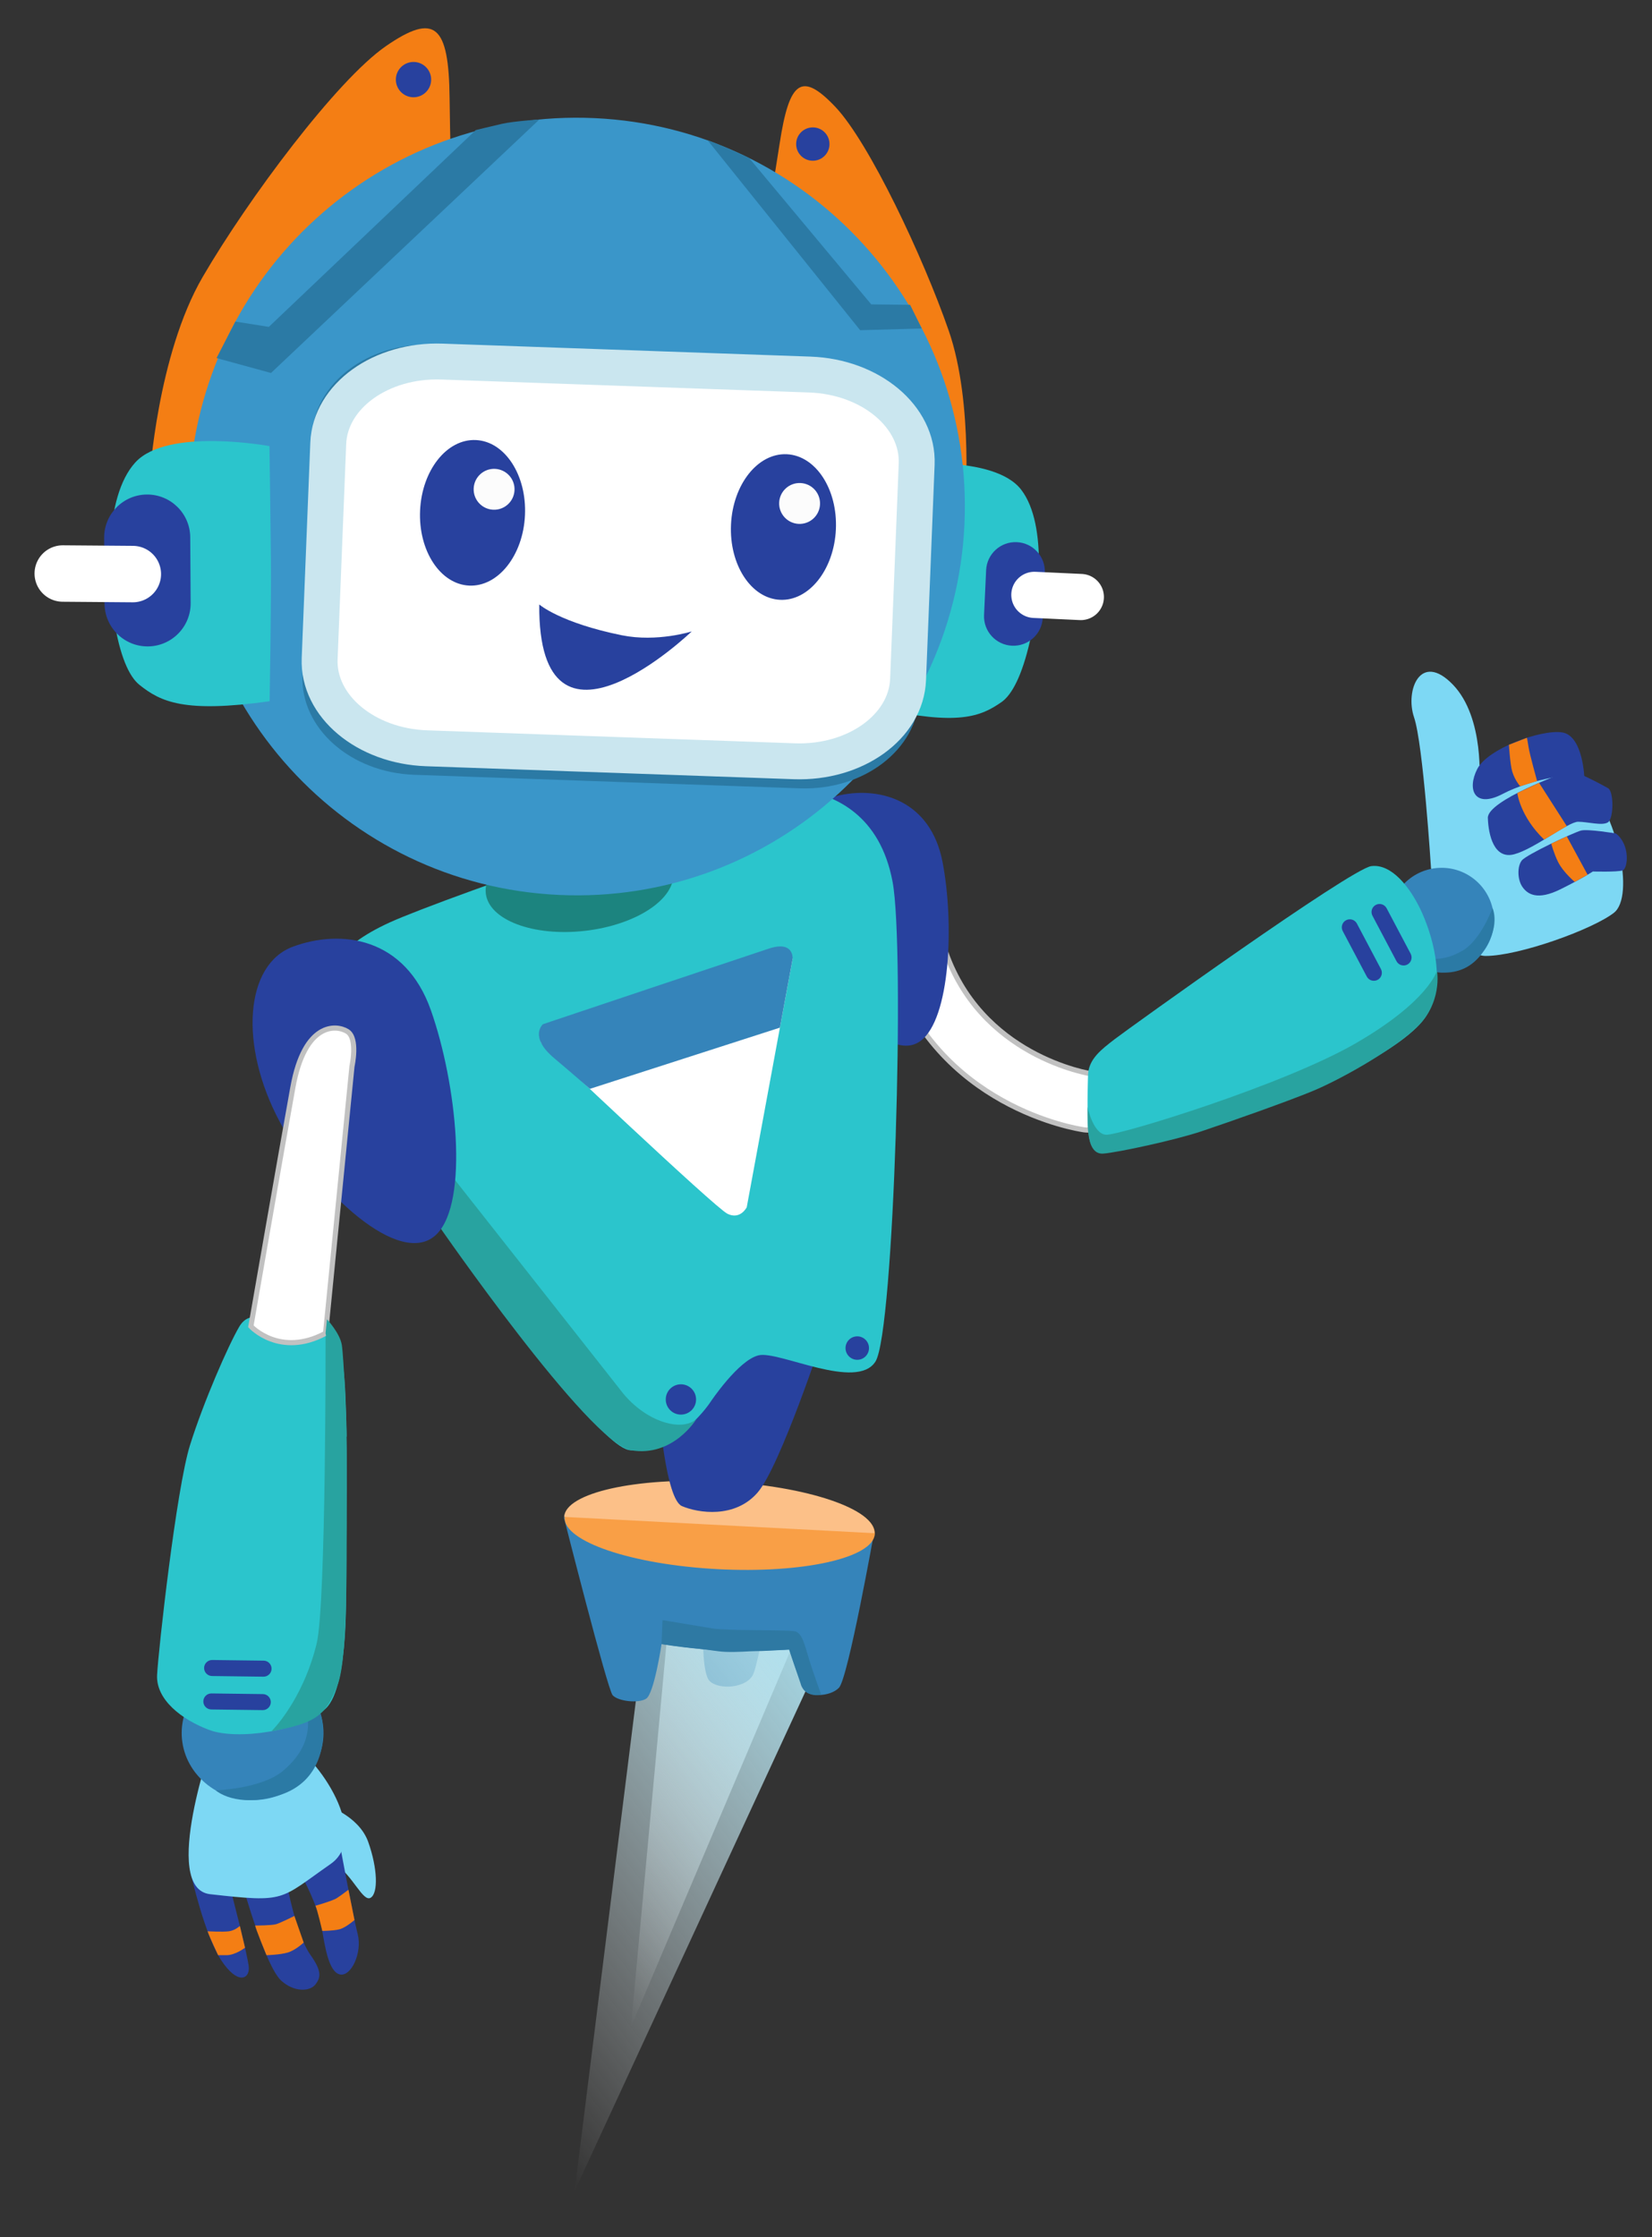 <?xml version="1.0" encoding="utf-8"?>
<!-- Generator: Adobe Illustrator 16.0.0, SVG Export Plug-In . SVG Version: 6.00 Build 0)  -->
<!DOCTYPE svg PUBLIC "-//W3C//DTD SVG 1.1//EN" "http://www.w3.org/Graphics/SVG/1.1/DTD/svg11.dtd">
<svg version="1.1" xmlns="http://www.w3.org/2000/svg" xmlns:xlink="http://www.w3.org/1999/xlink" x="0px" y="0px" width="322px"
	 height="436px" viewBox="0 0 322 436" enable-background="new 0 0 322 436" xml:space="preserve">
<rect x="0" y="0" width="322" height="436" fill="#333333" stroke="none"/>
<g id="_x31_200x800px">
	<g id="Layer_16">
	</g>
</g>
<g id="Layer_28">
</g>
<g id="Layer_19" display="none">
</g>
<g id="_x38_00x800px">
</g>
<g id="Layer_3">
</g>
<g id="Layer_5" display="none">
</g>
<g id="Layer_4">
</g>
<g id="Layer_15">
</g>
<g id="Layer_12">
</g>
<g id="Layer_14">
</g>
<g id="Layer_11" display="none">
</g>
<g id="Layer_18" display="none">
</g>
<g id="Layer_11_copy" display="none">
</g>
<g id="Layer_9" display="none">
</g>
<g id="Layer_8" display="none">
</g>
<g id="Layer_7" display="none">
	<g id="Layer_6">
	</g>
</g>
<g id="Layer_26" display="none">
</g>
<g id="Layer_22" display="none">
	<g id="Layer_10">
	</g>
	<g id="Layer_23">
	</g>
	<g id="Layer_24">
	</g>
</g>
<g id="Layer_13">
	<g>
		<path fill="#FFFFFF" stroke="#C1C1C1" stroke-miterlimit="10" d="M212.022,220.246c-0.257,0-0.518-0.019-0.779-0.056
			c-1.171-0.166-28.779-4.387-37.729-32.259c-0.929-2.893,0.662-5.989,3.555-6.918c2.893-0.931,5.989,0.664,6.918,3.555
			c6.867,21.385,28.583,24.7,28.802,24.731c3.007,0.427,5.1,3.21,4.673,6.218C217.072,218.263,214.718,220.246,212.022,220.246z"/>
	</g>
	<path fill="#28419E" d="M183.724,168.04c2.301,11.973,1.498,30.561-4.283,34.829c-6.435,4.747-17.616-9.546-21.726-21.01
		c-4.602-12.842-1.783-25.236,6.078-26.888C171.653,153.317,181.423,156.063,183.724,168.04z"/>
	<g>
		
			<linearGradient id="SVGID_1_" gradientUnits="userSpaceOnUse" x1="92.916" y1="202.906" x2="198.781" y2="202.906" gradientTransform="matrix(0.798 -0.602 0.602 0.798 -109.348 287.825)">
			<stop  offset="0" style="stop-color:#FFFFFF;stop-opacity:0"/>
			<stop  offset="1" style="stop-color:#A5DDEC"/>
		</linearGradient>
		<path fill="url(#SVGID_1_)" d="M126.348,312.232l-14.353,114.813l50.382-109.022C162.377,318.023,142.562,308.715,126.348,312.232
			z"/>
		<path fill="#2E79A3" d="M137.067,316.91c0,0-0.331,7.729,0.928,10.264c1.065,2.146,6.993,2.166,8.677-0.588
			c0.779-1.278,2.211-9.132,2.211-9.132L137.067,316.91z"/>
		
			<linearGradient id="SVGID_2_" gradientUnits="userSpaceOnUse" x1="113.881" y1="275.496" x2="196.433" y2="275.496" gradientTransform="matrix(0.779 -0.627 0.627 0.779 -158.794 226.665)">
			<stop  offset="0" style="stop-color:#FFFFFF;stop-opacity:0"/>
			<stop  offset="1" style="stop-color:#A5DDEC"/>
		</linearGradient>
		<path fill="url(#SVGID_2_)" d="M131.309,305.191l-8.327,89.843l36.552-86.226C159.533,308.809,143.859,302.047,131.309,305.191z"
			/>
		<path fill="#3584BA" d="M109.896,295.699c0,0,8.489,33.52,9.51,34.69c1.021,1.172,4.998,1.669,6.545,0.68
			c1.547-0.991,2.996-10.634,2.996-10.634c10.287,1.387,10.144,1.227,17.897,1.252c8.811,0.025,7.197-0.5,7.119-0.102
			s1.881,5.855,2.612,7.538c0.73,1.684,5.166,1.672,6.952-0.182c1.787-1.854,6.911-30.626,6.812-30.067
			C170.239,299.435,109.896,295.699,109.896,295.699z"/>
		<path fill="#2E79A3" d="M160.083,330.338c0,0-1.461-3.989-2.3-6.66c-0.838-2.672-1.336-5.356-2.788-5.723
			c-1.452-0.364-13.1-0.067-16.17-0.581s-9.698-1.614-9.698-1.614l-0.18,4.676c0,0,3.478,0.59,7.422,0.928
			c1.629,0.141,3.401,0.514,5.021,0.581c2.406,0.101,4.555-0.139,5.993-0.143c1.268-0.005,2.739-0.099,3.605-0.155
			c2.212-0.142,2.812-0.136,2.812-0.136l2.262,6.646C156.062,328.156,156.572,330.828,160.083,330.338z"/>
		
			<ellipse transform="matrix(0.053 -0.999 0.999 0.053 -164.132 421.565)" fill="#F99F46" cx="140.118" cy="297.287" rx="8.489" ry="30.264"/>
		<path fill="#FCC088" d="M109.964,295.641c0.246-4.683,13.975-7.768,30.668-6.891c16.689,0.877,30.023,5.383,29.776,10.066"/>
	</g>
	<path fill="#28419E" d="M128.475,275.097c0,0,1.275,17.082,4.448,18.441s10.345,2.472,14.764-2.666
		c4.42-5.14,12.831-30.719,12.831-30.719S138.57,257.157,128.475,275.097z"/>
	<g>
		<path fill="#7DD8F4" d="M63.354,351.744c0,0,6.567,2.049,8.415,7.24c1.85,5.192,1.964,10.034,0.463,10.892
			c-1.502,0.858-3.467-4.332-6.818-6.52C62.066,361.171,63.354,351.744,63.354,351.744z"/>
		<path fill="#28419E" d="M37.228,365.312c0,0,2.629,11.785,5.864,16.706c3.234,4.914,5.534,3.685,5.407,1.456
			c-0.127-2.195-3.739-15.955-3.739-15.955L37.228,365.312z"/>
		<path fill="#28419E" d="M47.417,367.853c0,0,4.316,15.394,7.418,18.192c2.468,2.23,5.554,2.172,6.68,0.685
			c0.984-1.296,1.271-2.529-0.999-5.715c-2.832-3.978-4.592-13.848-4.592-13.848L47.417,367.853z"/>
		<path fill="#28419E" d="M58.91,365.806c0,0,3.066,5.485,3.819,9.992c0.574,3.45,1.329,8.54,3.523,9.018
			c2.197,0.477,4.392-4.235,3.467-7.854c-0.925-3.621-3.374-16.953-3.374-16.953L58.91,365.806z"/>
		<path fill="#7DD8F4" d="M41.644,338.708c0,0-10.497,29.36-0.692,30.467c14.93,1.685,13.429,1.127,23.471-5.874
			c7.813-5.447-1.957-20.647-9.029-24.455C48.319,335.038,41.644,338.708,41.644,338.708z"/>
		<g>
			<g>
				<path fill="#3584BA" d="M59.511,329.02c5.1,5.374,4.633,13.645-1.045,18.473c-5.676,4.829-14.413,4.386-19.513-0.987
					c-5.101-5.374-4.632-13.645,1.044-18.474C45.675,323.203,54.409,323.646,59.511,329.02z"/>
				<path fill="#2B7AA5" d="M42.052,348.94c0,0,8.986-0.294,13.143-3.83c3.752-3.191,5.219-6.61,4.79-10.692
					c-0.428-4.083-2.95-7.456-2.95-7.456s4.748,3.436,5.657,7.839c0.909,4.402,0.023,12.502-8.253,15.08
					C45.973,352.52,42.052,348.94,42.052,348.94z"/>
			</g>
			<path fill="#2BC5CC" d="M67.386,308.074c0,0,0.847,20.465-3.894,24.912c-4.741,4.445-17.273,6.207-22.685,4.188
				c-5.411-2.017-10.437-5.931-10.188-10.736c0.248-4.805,3.757-36.339,6.424-44.812c2.664-8.474,7.424-19.348,9.588-23.052
				c2.167-3.704,6.108-1.061,9.748-0.324c4.409,0.895,8.96,2.106,8.96,2.106s0.547-0.019,1.571,6.416
				C68.042,273.886,67.386,308.074,67.386,308.074z"/>
			<path fill="#28A3A0" d="M52.924,337.405c0,0,6.083-5.923,8.802-17.104c1.85-7.605,1.732-60.428,1.732-60.428l2.34,0.945
				c0,0,1.838,9.071,1.771,24.156c-0.067,15.082,0.469,37.694-1.78,43.451C63.538,334.185,61.803,335.836,52.924,337.405"/>
		</g>
	</g>
	<path fill="#2BC5CC" d="M138.477,273.249c0,0-6.068,9.42-15.477,9.407c-4.894-0.006-19.421-20.94-27.009-30.65
		c-7.587-9.711-34.899-46.43-33.988-54.32c0.91-7.891,3.339-13.05,13.96-17.904c10.621-4.855,73.439-26.705,80.115-25.795
		s15.476,4.856,17.904,17.905c2.428,13.049,0.304,87.7-3.338,93.467s-18.814-2.124-22.76-1.213
		C143.938,265.056,138.477,273.249,138.477,273.249z"/>
	<path fill="#28A3A0" d="M88.718,230.019l32.616,41.396c0,0,3.333,4.5,8.593,5.906c4.196,1.122,5.849-0.797,5.849-0.797
		s-4.525,7.538-12.775,6.132S85.25,238.5,85.25,238.5l-10.5-18.75c0,0-11.033-31.586-7.17-34.588S88.718,230.019,88.718,230.019z"/>
	
		<ellipse transform="matrix(-0.993 0.114 -0.114 -0.993 244.628 329.947)" fill="#1C847F" cx="112.855" cy="171.986" rx="18.396" ry="9.454"/>
	<g>
		<g>
			<g>
				<path fill="#FFFFFF" d="M105.503,203.303c-0.466-1.388,0.283-2.887,1.671-3.353l43.965-14.714
					c1.385-0.466,2.887,0.285,3.351,1.668l-8.94,48.391c0,0-1.256,2.516-3.769,1.26
					C139.264,235.303,105.503,203.303,105.503,203.303z"/>
			</g>
		</g>
		<path fill="#3584BA" d="M114.973,212.219l37.042-11.932l2.475-13.383c0,0,0.345-3.658-4.636-2.022
			c-4.2,1.377-44.023,14.732-44.023,14.732s-2.816,2.407,2.165,6.603C112.566,210.071,114.973,212.219,114.973,212.219z"/>
	</g>
	<path fill="#28419E" d="M83.996,196.92c5.027,14.3,7.451,37.303,1.126,43.611c-7.038,7.019-23.411-8.503-30.568-21.844
		c-8.016-14.945-6.824-30.703,2.536-34.178C66.451,181.034,78.969,182.618,83.996,196.92z"/>
	<path fill="#FFFFFF" stroke="#C1C1C1" stroke-miterlimit="10" d="M63.458,259.853l5.146-52.022c0,0,1.226-5.483-0.929-6.813
		c-2.152-1.33-8.292-1.799-10.587,10.893C54.793,224.602,48.9,258.5,48.9,258.5S54.551,264.653,63.458,259.853z"/>
	<g>
		<path fill="#F47E14" d="M188.056,99.694c0,0,1.835-20.937-3.141-35.268c-4.978-14.331-15.482-36.607-22.077-43.578
			c-6.602-6.973-8.997-5.141-10.882,7.187c-1.884,12.326-5.948,35.102-5.948,35.102L188.056,99.694z"/>
		<path fill="#F47E14" d="M29.168,93.16c0,0,1.479-23.964,10.34-39.188c8.863-15.225,26.134-38.366,35.714-44.982
			c9.576-6.614,12.263-4.096,12.411,10.163c0.143,14.263,1.143,40.719,1.143,40.719L29.168,93.16z"/>
		<path fill="#2BC5CC" d="M171.395,138.046c0,0,1.068-18.471,1.729-26.274c0.662-7.805,1.844-21.211,1.844-21.211
			s18.736-2.095,24.086,4.896c5.352,6.987,3.279,22.592,1.714,29.426c-1.563,6.833-3.538,10.539-5.55,11.944
			C191.124,139.689,186.725,141.466,171.395,138.046z"/>
		<path fill="#3A96C9" d="M187.986,102.223c-1.938,41.81-37.337,74.131-79.062,72.198c-41.732-1.936-73.986-37.395-72.051-79.2
			c1.938-41.807,37.336-74.131,79.064-72.197C157.668,24.959,189.924,60.417,187.986,102.223z"/>
		<g>
			<path fill="#2B7AA5" d="M159.217,69.828l-75.129-2.64c-12.451-0.438-22.869,7.522-23.277,17.782l-1.858,46.673
				c-0.405,10.259,9.351,18.928,21.802,19.364l75.133,2.639c12.449,0.439,22.871-7.522,23.277-17.781l1.853-46.673
				C181.427,78.935,171.669,70.267,159.217,69.828z"/>
		</g>
		<g>
			<path fill="#FFFFFF" d="M160.766,71.968l-71.682-2.528c-11.879-0.419-21.804,6.716-22.172,15.942l-1.674,41.967
				c-0.367,9.224,8.959,17.037,20.838,17.457l71.686,2.53c11.879,0.42,21.803-6.718,22.17-15.943l1.672-41.966
				C181.975,80.2,172.647,72.385,160.766,71.968z"/>
		</g>
		<g>
			<path fill="none" stroke="#CAE6EF" stroke-width="7" stroke-miterlimit="10" d="M157.835,72.999l-71.681-2.528
				c-11.883-0.417-21.805,6.718-22.173,15.941l-1.675,41.969c-0.366,9.224,8.959,17.038,20.838,17.457l71.684,2.531
				c11.882,0.419,21.805-6.718,22.17-15.943l1.676-41.967C179.041,81.233,169.717,73.418,157.835,72.999z"/>
		</g>
		<path fill="#2BC5CC" d="M52.553,136.67c0,0,0.335-19.314,0.252-27.492c-0.082-8.176-0.28-22.228-0.28-22.228
			s-19.853-3.687-26.133,3.159c-6.275,6.845-5.308,23.256-4.183,30.495c1.128,7.24,2.941,11.253,4.979,12.882
			C31.333,136.797,35.895,139,52.553,136.67z"/>
		<path fill="#28419E" d="M102.326,100.42c-0.364,7.832-5.234,13.972-10.88,13.71c-5.644-0.263-9.928-6.824-9.564-14.659
			c0.364-7.832,5.232-13.971,10.88-13.707C98.404,86.023,102.688,92.587,102.326,100.42z"/>
		
			<ellipse transform="matrix(0.999 0.046 -0.046 0.999 4.92 -6.957)" fill="#28419E" cx="152.664" cy="102.753" rx="10.232" ry="14.2"/>
		<path fill="#FCFCFC" d="M100.287,95.548c-0.104,2.198-1.968,3.897-4.164,3.795c-2.201-0.102-3.9-1.966-3.797-4.163
			c0.101-2.201,1.967-3.899,4.165-3.799C98.689,91.483,100.389,93.349,100.287,95.548z"/>
		<path fill="#FCFCFC" d="M159.836,98.308c-0.105,2.199-1.969,3.898-4.168,3.796c-2.196-0.103-3.896-1.967-3.797-4.165
			c0.104-2.2,1.971-3.898,4.166-3.797C158.236,94.243,159.936,96.107,159.836,98.308z"/>
		<path fill="#2B7AA5" d="M42.205,69.785l10.615,2.91l52.309-49.407c0,0-5.002,0.329-7.254,0.837
			c-2.25,0.509-5.141,1.228-5.141,1.228L52.401,63.707l-6.526-1.035L42.205,69.785z"/>
		<path fill="#2B7AA5" d="M137.938,27.356l29.714,36.999l12.014-0.329l-2.272-4.618l-7.576-0.083l-23.809-28.532
			C146.008,30.793,139.375,27.75,137.938,27.356z"/>
		<path fill="#28419E" d="M84.037,15.676c-0.089,1.896-1.703,3.366-3.596,3.28c-1.9-0.093-3.365-1.701-3.279-3.601
			c0.088-1.896,1.695-3.362,3.595-3.275C82.655,12.166,84.124,13.777,84.037,15.676z"/>
		<circle fill="#28419E" cx="158.431" cy="28.078" r="3.249"/>
		<path fill="#28419E" d="M20.377,117.645c0.025,4.635,3.809,8.368,8.444,8.34l0,0c4.63-0.031,8.367-3.807,8.34-8.441L37.08,104.72
			c-0.027-4.632-3.807-8.364-8.443-8.338l0,0c-4.633,0.029-8.364,3.808-8.338,8.443L20.377,117.645z"/>
		<path fill="#28419E" d="M191.807,119.864c-0.146,3.158,2.297,5.839,5.456,5.984l0,0c3.159,0.147,5.842-2.297,5.987-5.454
			l0.404-8.742c0.148-3.16-2.297-5.841-5.457-5.987l0,0c-3.158-0.146-5.838,2.297-5.985,5.456L191.807,119.864z"/>
		
			<line fill="none" stroke="#FFFFFF" stroke-width="11" stroke-linecap="round" stroke-miterlimit="10" x1="12.232" y1="111.779" x2="25.893" y2="111.887"/>
		
			<line fill="none" stroke="#FFFFFF" stroke-width="9" stroke-linecap="round" stroke-miterlimit="10" x1="201.615" y1="115.938" x2="210.672" y2="116.357"/>
		<path fill="#28419E" d="M105.108,117.813c0,0,4.089,3.572,16.112,6.003c6.885,1.39,13.61-0.753,13.61-0.753
			S104.85,151.854,105.108,117.813z"/>
	</g>
	<g>
		<path fill="#7DD8F4" d="M278.923,169.181c0,0-1.519-24.126-3.302-29.374c-1.782-5.248,1.256-12.896,7.554-6.389
			s5.149,19.404,5.149,19.404s13.854-7.138,20.362-0.84s10.077,22.684,5.878,25.932c-4.198,3.248-18.502,8.4-24.992,8.4
			C283.081,186.314,278.923,169.181,278.923,169.181z"/>
		<path fill="#28419E" d="M313.426,153.61c0,0-6.429-3.611-7.555-3.314c-1.127,0.3-15.979,5.743-15.868,9.122
			c0.112,3.378,1.233,8.131,5.155,7.074c3.923-1.056,10.534-6.335,12.439-6.335c1.906,0,4.707,0.845,5.828,0.105
			C314.547,159.522,314.592,154.248,313.426,153.61z"/>
		<path fill="#28419E" d="M314.941,162.436c0,0-5.459-0.91-6.788-0.561c-1.329,0.351-10.608,4.662-11.532,5.83
			c-0.923,1.167-0.857,3.756,0.124,5.156c0.981,1.399,2.871,2.729,7.489,0.42c4.619-2.31,6.229-3.429,6.229-3.429
			s4.759,0.14,5.809-0.21C317.32,169.292,317.81,164.605,314.941,162.436z"/>
		<path fill="#28419E" d="M308.823,151.672c0,0-0.241-8.297-4.335-8.927s-14.527,3.149-16.553,7.138
			c-2.026,3.988-0.557,7.768,5.007,4.828C298.505,151.772,308.404,150.097,308.823,151.672z"/>
		<path fill="#F47E14" d="M300.971,163.634l4.418-2.628l-5.402-8.438l-4.24,1.987C295.746,154.556,296.266,159.1,300.971,163.634z"
			/>
		<path fill="#F47E14" d="M305.389,163.007l4.059,7.479l-2.502,1.398c0,0-2.263-1.882-3.265-3.907
			c-0.783-1.582-1.322-3.553-1.322-3.553L305.389,163.007z"/>
		<path fill="#F47E14" d="M299.604,152.224c0,0-1.462-5.258-1.658-6.569c-0.195-1.312-0.325-1.863-0.325-1.863l-3.508,1.364
			c0,0,0.236,3.87,0.646,5.222c0.524,1.732,1.555,2.873,1.555,2.873L299.604,152.224z"/>
	</g>
	<g>
		<g>
			<g>
				<circle fill="#3584BA" cx="280.995" cy="179.326" r="10.191"/>
				<path fill="#2B7AA5" d="M290.914,176.983c0,0-2.268,6.232-5.835,8.295c-3.221,1.863-6.087,2.067-9.015,0.783
					c-2.927-1.284-4.85-3.866-4.85-3.866s1.461,4.159,4.516,5.856c3.055,1.699,9.257,3.029,13.055-2.154
					C292.671,180.597,290.914,176.983,290.914,176.983z"/>
			</g>
		</g>
		<path fill="#2BC5CC" d="M212.084,209.314c0,0-0.234,6.081-0.008,9.895c0.305,5.12,0.807,6.003,6.9,4.695
			c8.368-1.799,13.163-2.457,31.261-9.371c6.966-2.661,23.84-10.117,27.893-16.733c4.053-6.617,0.771-16.315-1.274-20.587
			s-5.604-8.905-9.567-8.408c-3.963,0.496-47.281,31.626-49.961,33.685C214.649,204.547,212.296,206.347,212.084,209.314z"/>
		<path fill="#28A3A0" d="M211.979,215.762c0,0,1.086,5.269,3.619,5.4c2.533,0.135,34.529-9.645,48.736-17.874
			c14.207-8.23,15.759-14.116,15.759-14.116s1.208,6.477-4.356,11.435c-5.092,4.536-14.756,9.935-19.984,12.081
			s-15.903,5.901-21.575,7.803c-5.138,1.723-16.292,4.125-19.128,4.342C211.81,225.079,211.947,219.634,211.979,215.762z"/>
		<g>
			<path fill="#28419E" d="M268.516,190.976c-0.764,0.402-1.71,0.111-2.111-0.651l-4.687-8.864c-0.401-0.762-0.11-1.708,0.65-2.109
				l0,0c0.764-0.404,1.709-0.112,2.111,0.649l4.686,8.866C269.568,189.627,269.277,190.573,268.516,190.976L268.516,190.976z"/>
			<path fill="#28419E" d="M274.31,187.992c-0.764,0.401-1.709,0.109-2.111-0.652l-4.686-8.865
				c-0.402-0.761-0.111-1.708,0.649-2.109l0,0c0.763-0.404,1.708-0.112,2.11,0.649l4.688,8.867
				C275.362,186.643,275.07,187.588,274.31,187.992L274.31,187.992z"/>
		</g>
	</g>
	<path fill="#28A3A0" d="M63.729,257.123c0,0,2.521,2.689,2.896,5.002s1.023,16.562,0.949,17.875s-4.116-20.147-4.116-20.147
		L63.729,257.123z"/>
	<g>
		<path fill="#28419E" d="M52.781,331.757c-0.012,0.863-0.72,1.555-1.582,1.542l-10.026-0.127c-0.86-0.012-1.552-0.72-1.541-1.58
			l0,0c0.011-0.864,0.72-1.555,1.581-1.544l10.027,0.129C52.101,330.187,52.793,330.896,52.781,331.757L52.781,331.757z"/>
		<path fill="#28419E" d="M52.935,325.241c-0.014,0.863-0.722,1.553-1.583,1.542l-10.026-0.128c-0.861-0.011-1.554-0.72-1.542-1.58
			l0,0c0.011-0.863,0.719-1.553,1.58-1.542l10.029,0.127C52.253,323.671,52.943,324.38,52.935,325.241L52.935,325.241z"/>
	</g>
	<path fill="#F47E14" d="M40.461,376.406c0,0,2.977,0.156,4.164,0s2.128-1.038,2.128-1.038l1.008,4.24c0,0-1.927,1.481-3.649,1.454
		c-0.988-0.016-1.594,0-1.594,0S40.976,377.855,40.461,376.406z"/>
	<path fill="#F47E14" d="M49.75,375.285c0,0,3.209,0,4.084-0.265s3.548-1.605,3.548-1.605l1.809,5.188c0,0-1.565,1.48-3.086,1.938
		s-4.162,0.521-4.162,0.521S49.708,375.653,49.75,375.285z"/>
	<path fill="#F47E14" d="M61.488,371.427c0,0,3.305-0.943,4.117-1.456s2.309-1.662,2.309-1.662l1.184,5.901
		c0,0-1.701,1.498-2.951,1.811s-3.328,0.309-3.328,0.309S61.848,372.162,61.488,371.427z"/>
</g>
<g id="Layer_29">
</g>
<g id="Layer_21" display="none">
</g>
<g id="Layer_25" display="none">
</g>
<g id="Layer_20" display="none">
</g>
<g id="Layer_27">
	<circle fill="#28419E" cx="132.72" cy="272.752" r="2.954"/>
	<circle fill="#28419E" cx="167.093" cy="262.738" r="2.286"/>
</g>
</svg>
